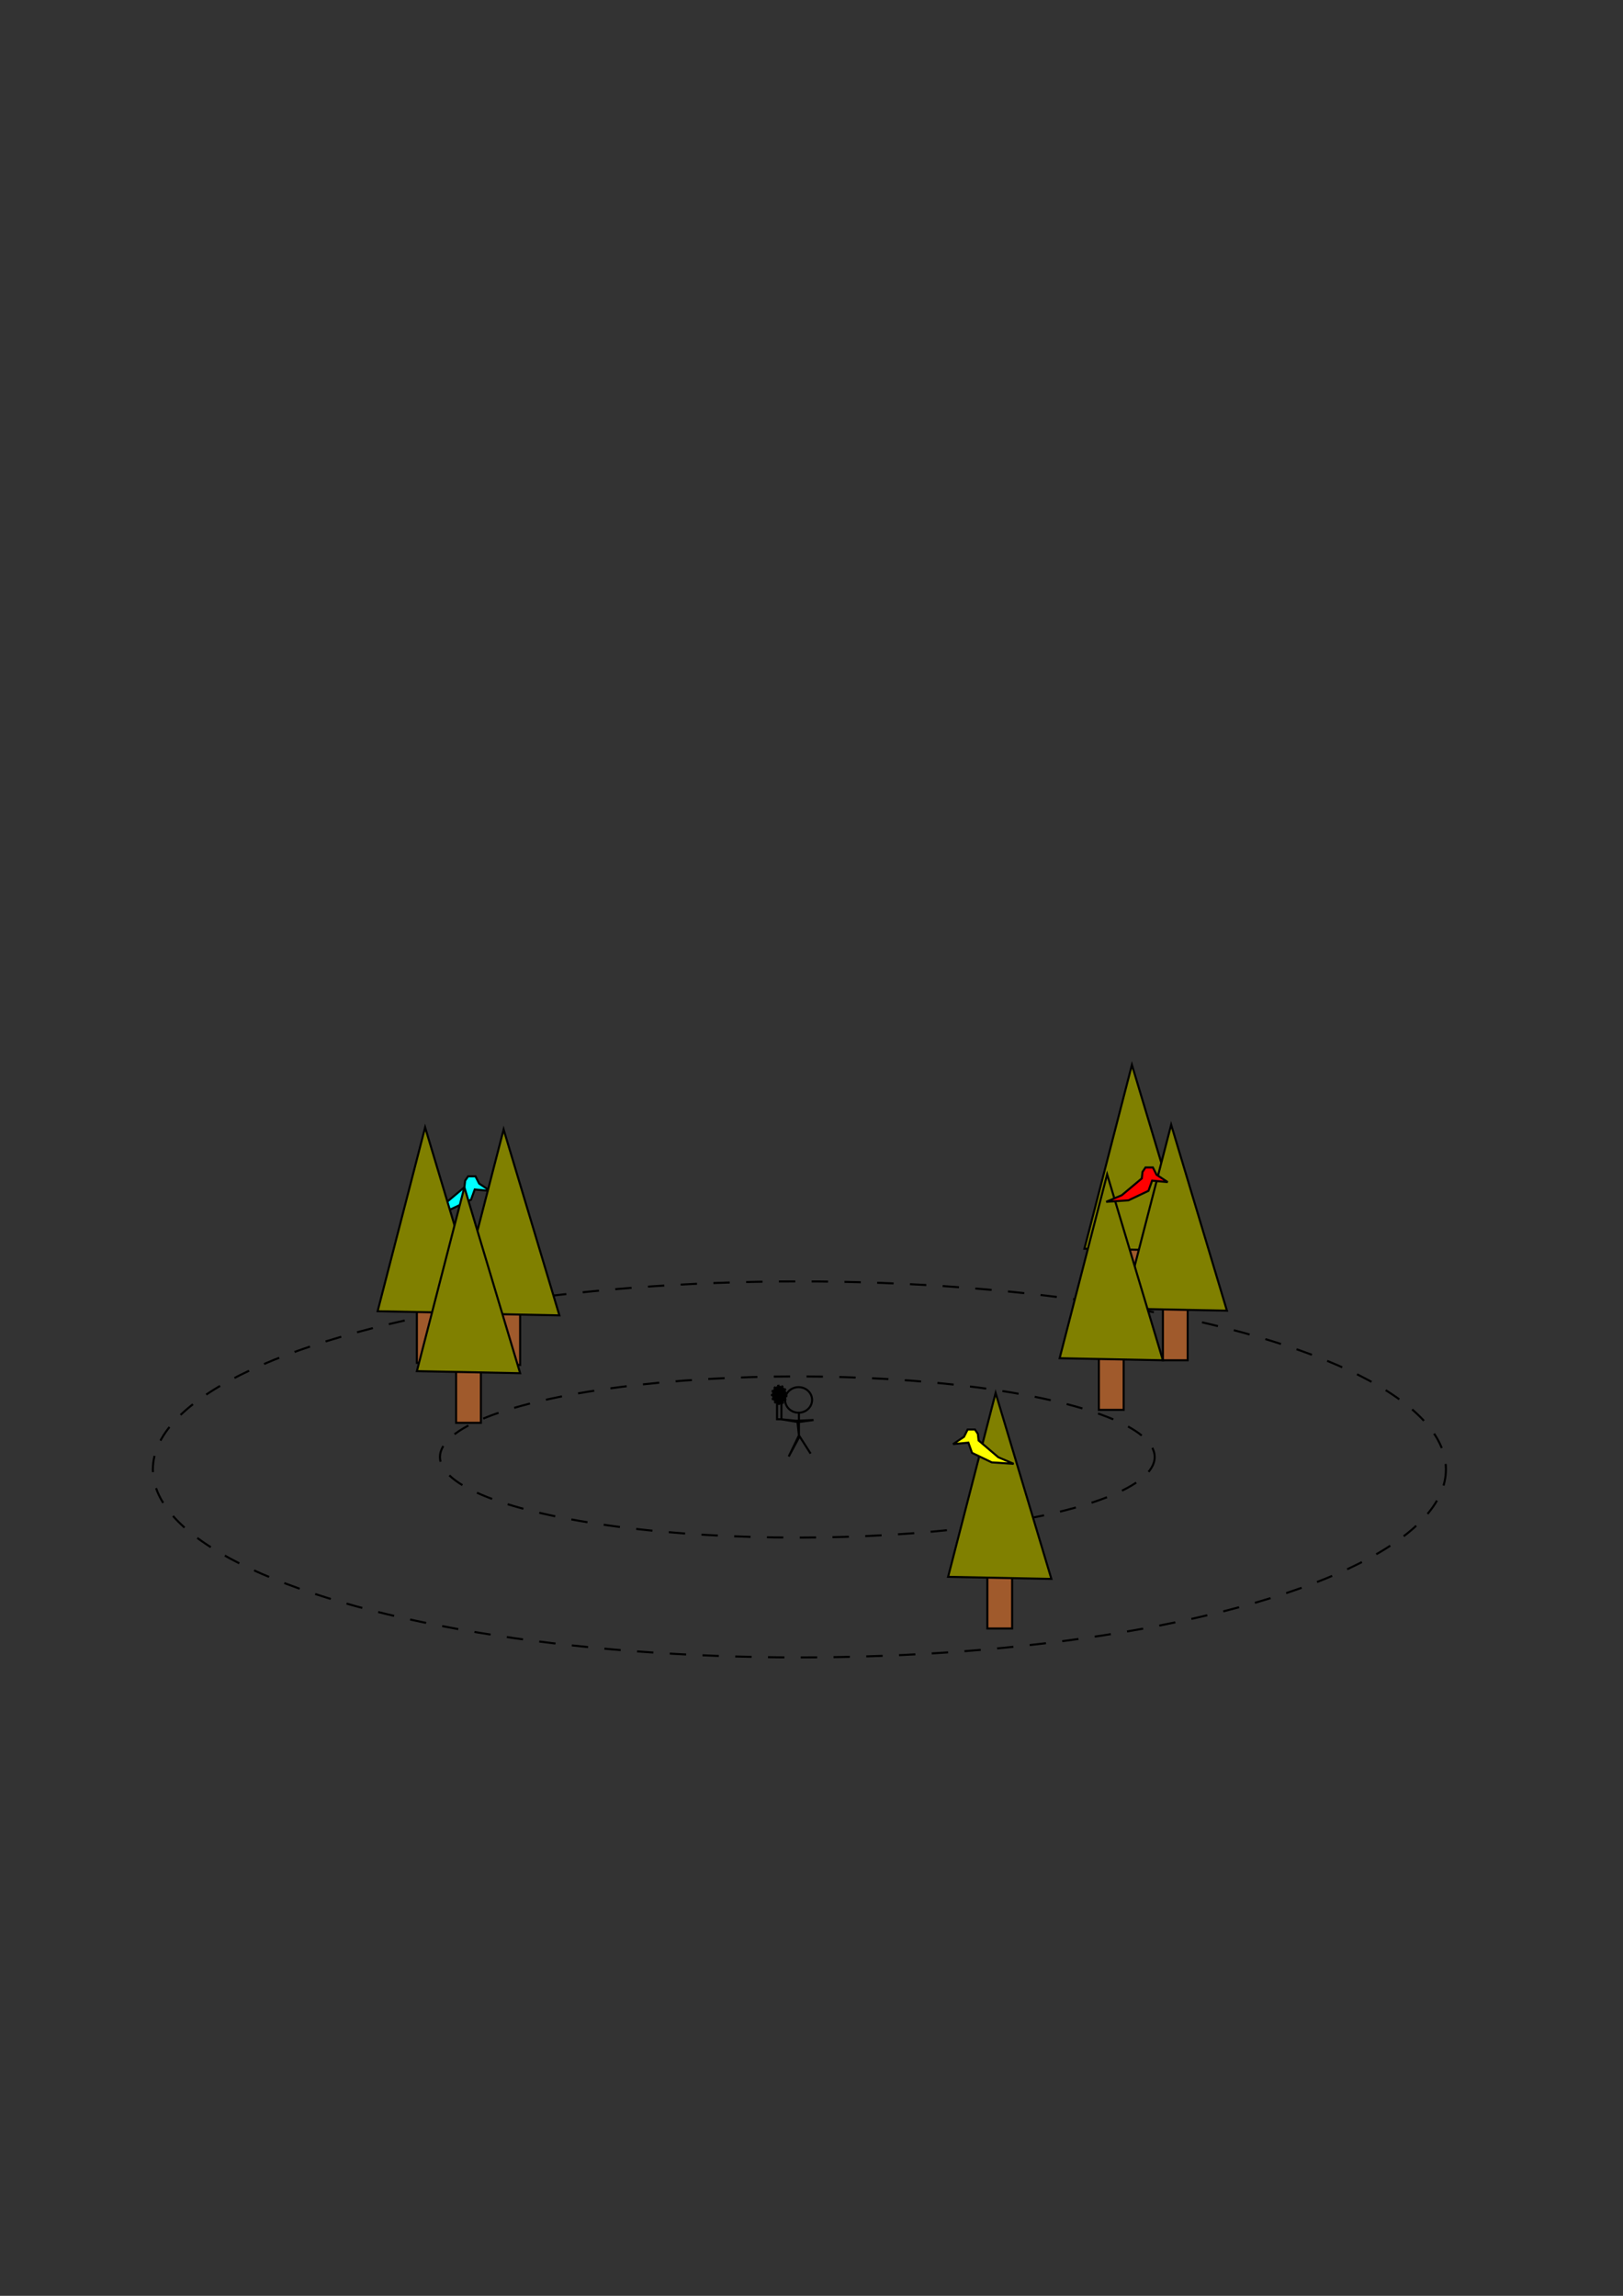 <?xml version="1.0" encoding="UTF-8" standalone="no"?>
<!-- Created with Inkscape (http://www.inkscape.org/) -->

<svg
   xmlns:dc="http://purl.org/dc/elements/1.1/"
   xmlns:cc="http://creativecommons.org/ns#"
   xmlns:rdf="http://www.w3.org/1999/02/22-rdf-syntax-ns#"
   xmlns:svg="http://www.w3.org/2000/svg"
   xmlns="http://www.w3.org/2000/svg"
   xmlns:sodipodi="http://sodipodi.sourceforge.net/DTD/sodipodi-0.dtd"
   xmlns:inkscape="http://www.inkscape.org/namespaces/inkscape"
   width="210mm"
   height="297mm"
   viewBox="0 0 210 297"
   version="1.1"
   id="svg4595"
   sodipodi:docname="GuyPointCountMic.svg"
   inkscape:version="0.92.1 r15371">
  <rect x="0" y="0" width="210" height="297" fill="#333333" stroke="none"/>
  <defs
     id="defs4589" />
  <sodipodi:namedview
     id="base"
     pagecolor="#ffffff"
     bordercolor="#666666"
     borderopacity="1.0"
     inkscape:pageopacity="0.0"
     inkscape:pageshadow="2"
     inkscape:zoom="2.8"
     inkscape:cx="341.46713"
     inkscape:cy="474.28571"
     inkscape:document-units="mm"
     inkscape:current-layer="layer1"
     showgrid="false"
     inkscape:measure-start="0,0"
     inkscape:measure-end="0,0"
     inkscape:window-width="1920"
     inkscape:window-height="1017"
     inkscape:window-x="-8"
     inkscape:window-y="-8"
     inkscape:window-maximized="1" />
  <g
     inkscape:label="Layer 1"
     inkscape:groupmode="layer"
     id="layer1">
    <ellipse
       style="opacity:1;fill:none;stroke:#000000;stroke-width:0.265;stroke-miterlimit:4;stroke-dasharray:2.12,2.12;stroke-opacity:1;stroke-dashoffset:0"
       id="path5140"
       cx="103.433"
       cy="190.092"
       rx="83.655"
       ry="24.322" />
    <ellipse
       style="opacity:1;fill:none;stroke:#000000;stroke-width:0.265;stroke-miterlimit:4;stroke-dasharray:2.12, 2.12;stroke-dashoffset:0;stroke-opacity:1"
       id="path6586"
       cx="103.166"
       cy="188.489"
       rx="46.238"
       ry="10.424" />
    <g
       id="g6702"
       transform="translate(94.613,64.946)">
      <rect
         y="131.56"
         x="33.141"
         height="14.165"
         width="3.207"
         id="rect6588"
         style="opacity:1;fill:#a05a2c;stroke:#000000;stroke-width:0.265;stroke-miterlimit:4;stroke-dasharray:none;stroke-dashoffset:0;stroke-opacity:1" />
      <path
         inkscape:connector-curvature="0"
         id="path6590"
         d="m 28.063,139.044 6.147,-23.787 7.216,24.054 z"
         style="fill:#808000;stroke:#000000;stroke-width:0.265px;stroke-linecap:butt;stroke-linejoin:miter;stroke-opacity:1" />
    </g>
    <path
       style="fill:#00ffff;stroke:#000000;stroke-width:0.266px;stroke-linecap:butt;stroke-linejoin:miter;stroke-opacity:1"
       d="m 63.44,154.066 -1.438,-0.945 -0.479,-0.945 h -0.958 l -0.383,0.567 -0.096,0.85 -2.588,2.173 -2.013,0.85 2.875,-0.189 2.588,-1.228 0.479,-1.323 z"
       id="path6704-6"
       inkscape:connector-curvature="0" />
    <g
       id="g6690"
       transform="translate(-1.917,0.472)">
      <rect
         y="161.674"
         x="55.855"
         height="14.165"
         width="3.207"
         id="rect6588-6"
         style="opacity:1;fill:#a05a2c;stroke:#000000;stroke-width:0.265;stroke-miterlimit:4;stroke-dasharray:none;stroke-dashoffset:0;stroke-opacity:1" />
      <path
         inkscape:connector-curvature="0"
         id="path6590-3"
         d="m 50.777,169.158 6.147,-23.787 7.216,24.054 z"
         style="fill:#808000;stroke:#000000;stroke-width:0.265px;stroke-linecap:butt;stroke-linejoin:miter;stroke-opacity:1" />
      <rect
         y="161.941"
         x="66.011"
         height="14.165"
         width="3.207"
         id="rect6588-68"
         style="opacity:1;fill:#a05a2c;stroke:#000000;stroke-width:0.265;stroke-miterlimit:4;stroke-dasharray:none;stroke-dashoffset:0;stroke-opacity:1" />
      <path
         inkscape:connector-curvature="0"
         id="path6590-1"
         d="m 60.933,169.425 6.147,-23.787 7.216,24.054 z"
         style="fill:#808000;stroke:#000000;stroke-width:0.265px;stroke-linecap:butt;stroke-linejoin:miter;stroke-opacity:1" />
      <rect
         y="169.425"
         x="60.933"
         height="14.165"
         width="3.207"
         id="rect6588-4"
         style="opacity:1;fill:#a05a2c;stroke:#000000;stroke-width:0.265;stroke-miterlimit:4;stroke-dasharray:none;stroke-dashoffset:0;stroke-opacity:1" />
      <path
         inkscape:connector-curvature="0"
         id="path6590-6"
         d="m 55.855,176.908 6.147,-23.787 7.216,24.054 z"
         style="fill:#808000;stroke:#000000;stroke-width:0.265px;stroke-linecap:butt;stroke-linejoin:miter;stroke-opacity:1" />
    </g>
    <g
       id="g6698">
      <rect
         y="168.222"
         x="142.183"
         height="14.165"
         width="3.207"
         id="rect6588-68-7"
         style="opacity:1;fill:#a05a2c;stroke:#000000;stroke-width:0.265;stroke-miterlimit:4;stroke-dasharray:none;stroke-dashoffset:0;stroke-opacity:1" />
      <rect
         y="154.057"
         x="145.39"
         height="14.165"
         width="3.207"
         id="rect6588-6-8"
         style="opacity:1;fill:#a05a2c;stroke:#000000;stroke-width:0.265;stroke-miterlimit:4;stroke-dasharray:2.12, 2.12;stroke-dashoffset:0;stroke-opacity:1" />
      <path
         inkscape:connector-curvature="0"
         id="path6590-3-6"
         d="m 140.312,161.54 6.147,-23.787 7.216,24.054 z"
         style="fill:#808000;stroke:#000000;stroke-width:0.265px;stroke-linecap:butt;stroke-linejoin:miter;stroke-opacity:1" />
      <rect
         y="161.808"
         x="150.468"
         height="14.165"
         width="3.207"
         id="rect6588-4-9"
         style="opacity:1;fill:#a05a2c;stroke:#000000;stroke-width:0.265;stroke-miterlimit:4;stroke-dasharray:none;stroke-dashoffset:0;stroke-opacity:1" />
      <path
         inkscape:connector-curvature="0"
         id="path6590-6-9"
         d="m 145.39,169.291 6.147,-23.787 7.216,24.054 z"
         style="fill:#808000;stroke:#000000;stroke-width:0.265px;stroke-linecap:butt;stroke-linejoin:miter;stroke-opacity:1" />
      <path
         inkscape:connector-curvature="0"
         id="path6590-1-6"
         d="m 137.105,175.706 6.147,-23.787 7.216,24.054 z"
         style="fill:#808000;stroke:#000000;stroke-width:0.265px;stroke-linecap:butt;stroke-linejoin:miter;stroke-opacity:1" />
    </g>
    <path
       style="fill:#ffff00;stroke:#000000;stroke-width:0.265px;stroke-linecap:butt;stroke-linejoin:miter;stroke-opacity:1"
       d="m 123.315,186.82 1.417,-0.945 0.472,-0.945 h 0.945 l 0.378,0.567 0.095,0.85 2.551,2.173 1.984,0.85 -2.835,-0.189 -2.551,-1.228 -0.472,-1.323 z"
       id="path6704"
       inkscape:connector-curvature="0" />
    <path
       style="fill:#ff0000;stroke:#000000;stroke-width:0.266px;stroke-linecap:butt;stroke-linejoin:miter;stroke-opacity:1"
       d="m 151.089,152.923 -1.438,-0.945 -0.479,-0.945 h -0.958 l -0.383,0.567 -0.096,0.85 -2.588,2.173 -2.013,0.85 2.875,-0.189 2.588,-1.228 0.479,-1.323 z"
       id="path6704-6-2"
       inkscape:connector-curvature="0" />
    <g
       id="g6746"
       transform="translate(1.039,-1.984)">
      <ellipse
         ry="1.654"
         rx="1.748"
         cy="183.087"
         cx="102.29"
         id="path6740"
         style="opacity:1;fill:none;stroke:#000000;stroke-width:0.265;stroke-miterlimit:4;stroke-dasharray:none;stroke-dashoffset:0;stroke-opacity:1" />
      <path
         inkscape:connector-curvature="0"
         id="path6742"
         d="m 102.337,184.741 v 3.213 l -1.323,2.457 1.323,-2.74 1.512,2.362 -1.512,-2.362 -0.189,-1.701 2.079,-0.283 -2.268,0.095 -1.89,-0.189 2.268,0.378 z"
         style="fill:none;stroke:#000000;stroke-width:0.265px;stroke-linecap:butt;stroke-linejoin:miter;stroke-opacity:1" />
    </g>
    <g
       id="g6760"
       transform="translate(-5.386,35.246)">
      <ellipse
         ry="1.181"
         rx="0.945"
         cy="145.195"
         cx="106.211"
         id="path6754"
         style="opacity:1;fill:#000000;stroke:#000000;stroke-width:0.265;stroke-miterlimit:4;stroke-dasharray:0.265, 0.265;stroke-dashoffset:0;stroke-opacity:1" />
      <rect
         y="146.282"
         x="105.928"
         height="2.079"
         width="0.567"
         id="rect6756"
         style="opacity:1;fill:none;stroke:#000000;stroke-width:0.265;stroke-miterlimit:4;stroke-dasharray:none;stroke-dashoffset:0;stroke-opacity:1" />
    </g>
  </g>
</svg>
